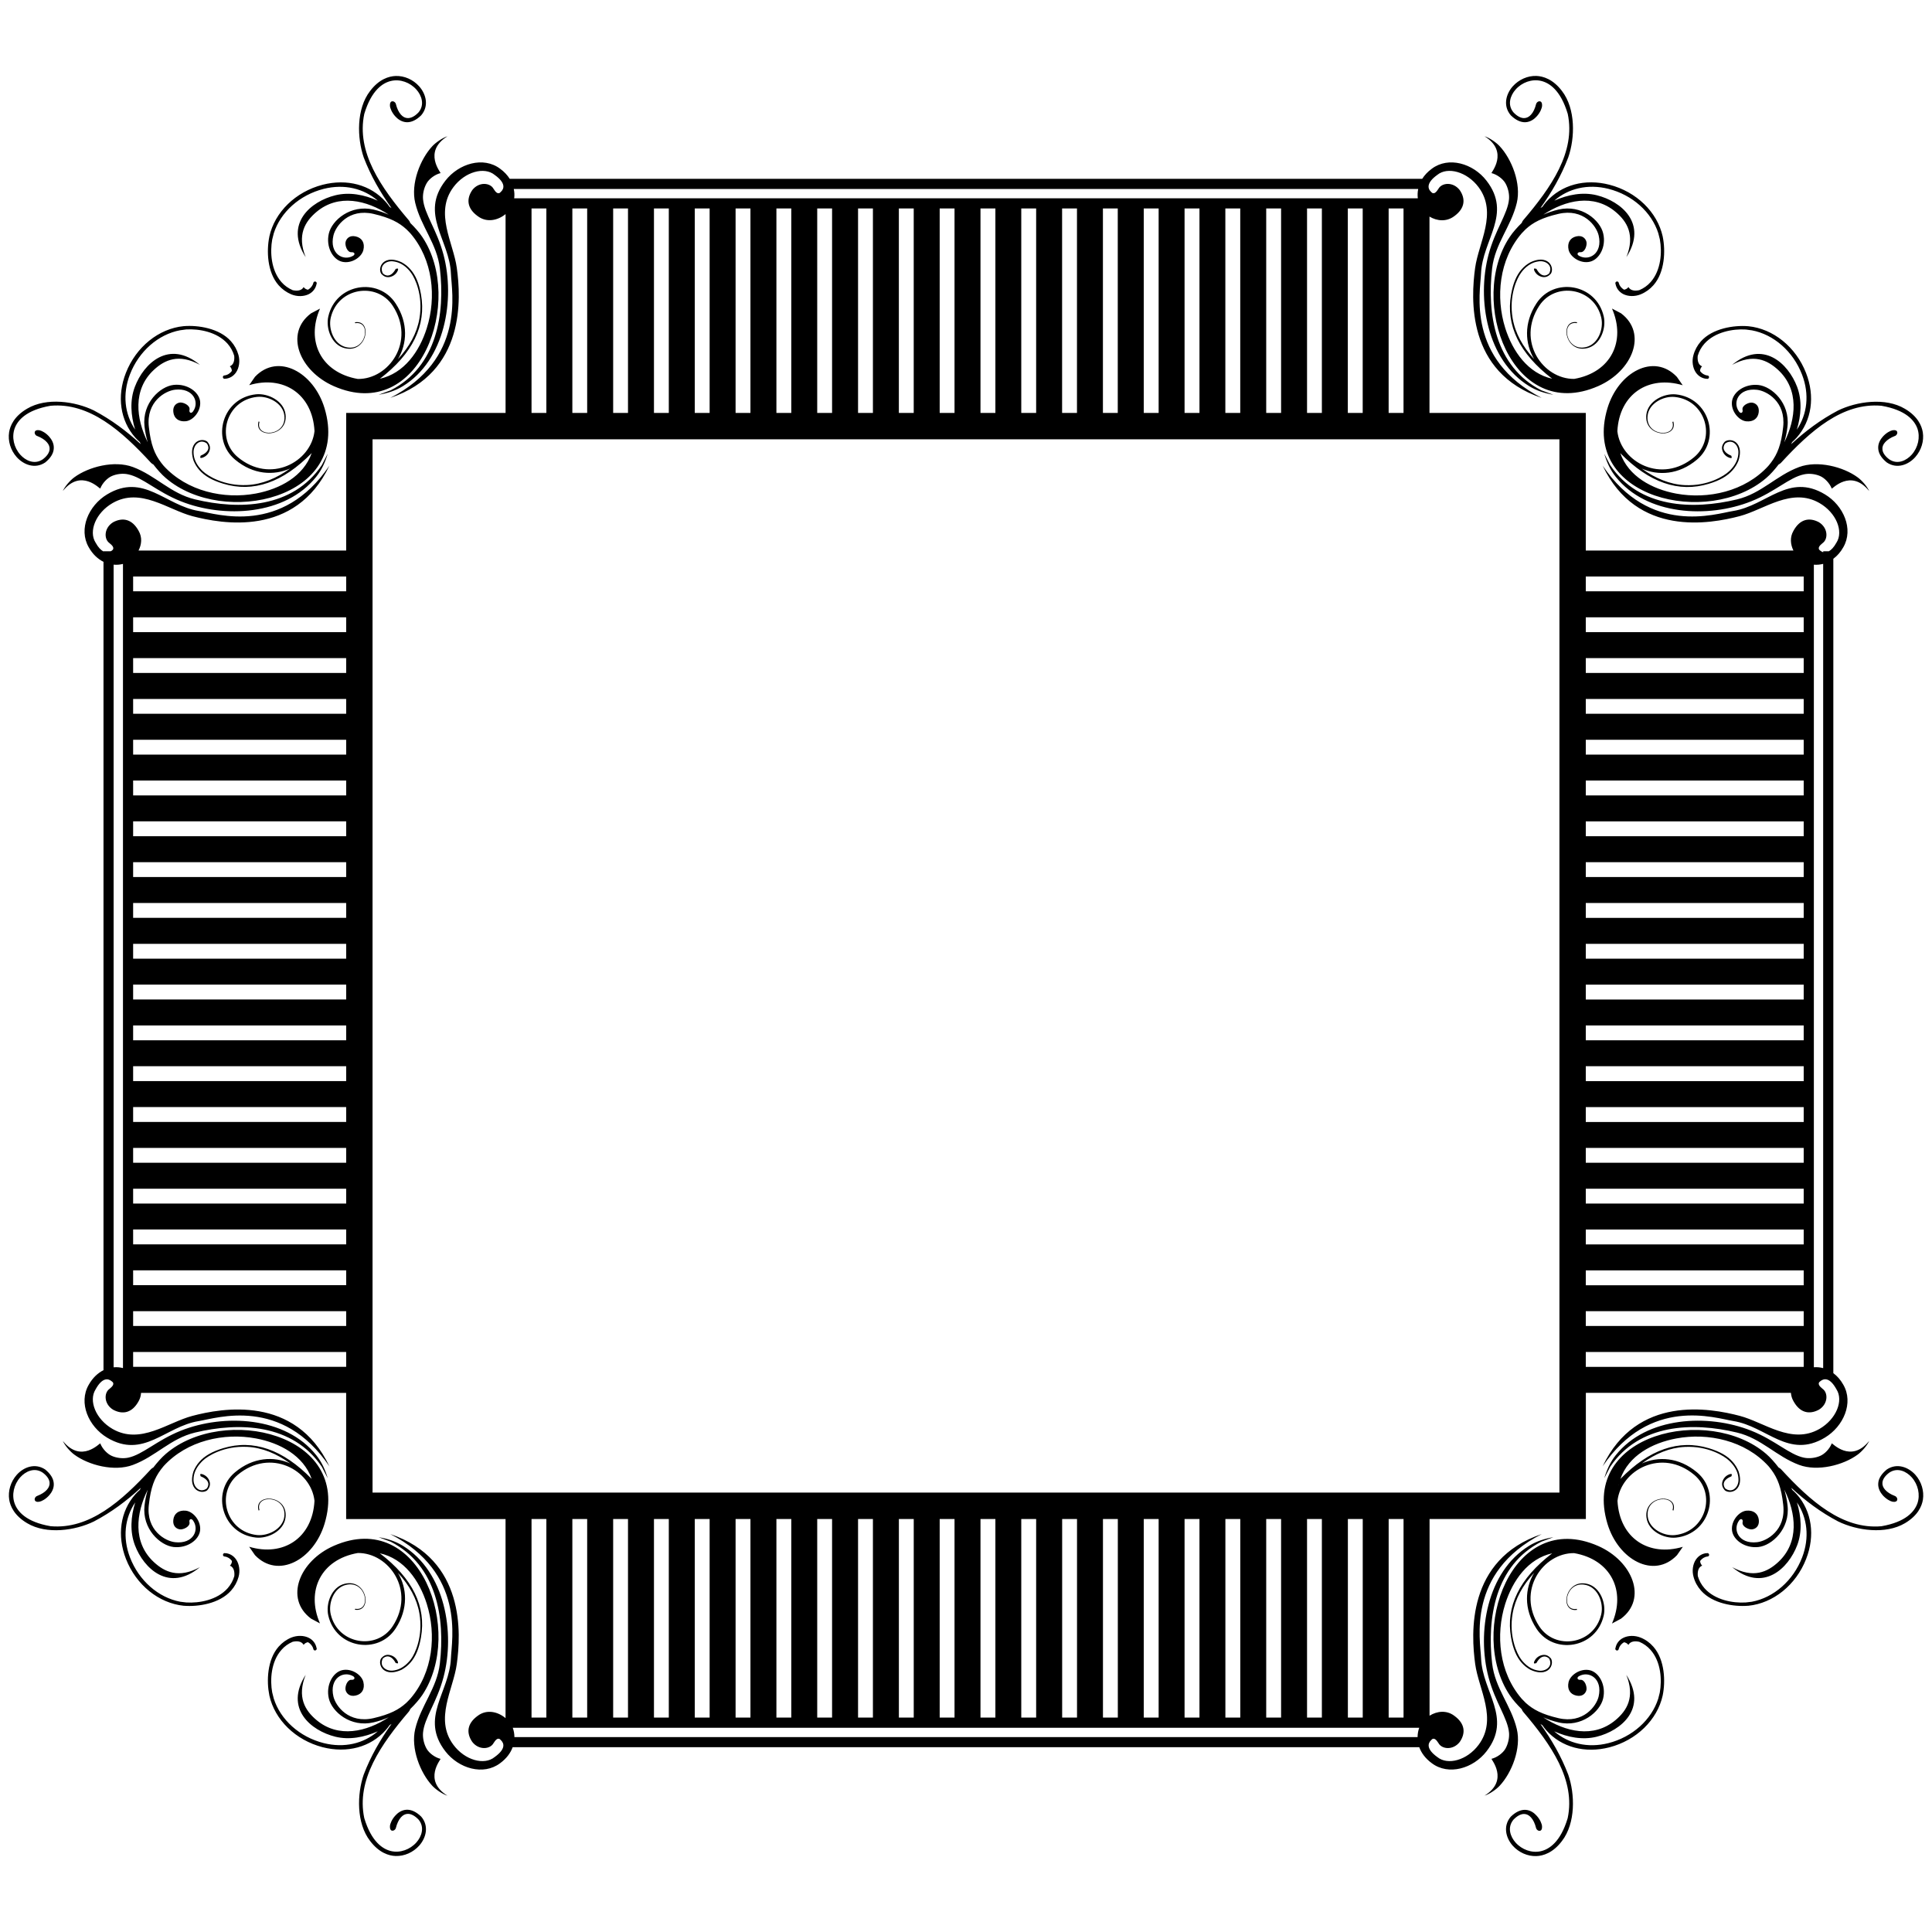 <?xml version="1.0" encoding="utf-8"?>
<!-- Generator: Adobe Illustrator 16.0.0, SVG Export Plug-In . SVG Version: 6.00 Build 0)  -->
<!DOCTYPE svg PUBLIC "-//W3C//DTD SVG 1.1//EN" "http://www.w3.org/Graphics/SVG/1.1/DTD/svg11.dtd">
<svg version="1.1" id="Layer_1" xmlns="http://www.w3.org/2000/svg" xmlns:xlink="http://www.w3.org/1999/xlink" x="0px" y="0px"
	 width="100px" height="100px" viewBox="0 0 100 100" enable-background="new 0 0 100 100" xml:space="preserve">
<path d="M78.953,6.327c0.273-0.013,0.477-0.177,0.594-0.311c0.176-0.195,0.264-0.419,0.271-0.542
	c0.009-0.151-0.043-0.208-0.09-0.224c-0.063-0.025-0.133,0.009-0.176,0.057c-0.025,0.027-0.041,0.063-0.045,0.083
	c-0.057,0.229-0.144,0.415-0.258,0.541c-0.105,0.119-0.227,0.18-0.359,0.182c-0.172,0.003-0.363-0.098-0.549-0.292
	c-0.341-0.4-0.158-0.888,0.104-1.184c0.332-0.377,0.844-0.555,1.303-0.453c0.436,0.095,1.027,0.471,1.398,1.709
	c0.418,1.975-0.859,3.814-2.307,5.507c-0.043,0.053-0.061,0.096-0.07,0.133c-0.246,0.244-0.468,0.492-0.627,0.734
	c-2.188,3.268,0.11,9.677,4.58,7.718c1.781-0.783,2.567-2.733,1.18-3.77l-0.465-0.244c0.735,1.688-0.051,3.307-1.957,3.641
	c-1.611,0.017-3.004-1.946-1.81-3.783c0.825-1.265,2.851-0.953,3.212,0.618c0.131,0.57-0.156,1.365-0.787,1.518
	c-1.074,0.258-1.332-1.381-0.48-1.239l0.018-0.047c-0.925-0.158-0.646,1.621,0.524,1.34c0.682-0.163,0.993-1.022,0.852-1.644
	c-0.391-1.702-2.59-2.047-3.483-0.671c-0.67,1.027-0.59,2.095-0.117,2.888c-0.59-0.643-0.98-1.342-1.113-2.104
	c-0.208-1.198,0.236-2.105,0.426-2.356c0.041-0.058,0.08-0.11,0.123-0.157c0.217-0.244,0.483-0.399,0.758-0.441
	c0.226-0.044,0.447,0.024,0.567,0.176c0.09,0.116,0.106,0.262,0.017,0.439c-0.058,0.058-0.16,0.125-0.279,0.108
	c-0.137-0.014-0.272-0.136-0.389-0.345l-0.102-0.015l-0.005-0.002c-0.015,0.022-0.027,0.064,0.024,0.151
	c0.084,0.16,0.246,0.271,0.426,0.295c0.146,0.017,0.279-0.029,0.404-0.17c0.006-0.006,0.01-0.011,0.014-0.014
	c0.091-0.163,0.056-0.391-0.086-0.544c-0.096-0.104-0.385-0.315-0.981-0.036c-0.171,0.095-0.321,0.212-0.45,0.361
	c-0.271,0.306-0.445,0.721-0.549,1.305c-0.283,1.604,0.434,3.062,2.125,4.359c-1.244-0.276-2.043-1.405-2.428-2.621
	c-0.501-1.597-0.323-3.543,0.852-4.904c0.063-0.07,0.139-0.14,0.204-0.21c0.382-0.35,0.835-0.596,1.704-0.798
	c1.285-0.297,1.96,0.626,2.076,1.12c0.215,0.928-0.496,1.344-1.012,1.054c-0.143-0.076-0.084-0.203,0.068-0.19
	c0.229,0.021,0.352-0.354,0.312-0.53c-0.042-0.177-0.21-0.362-0.528-0.287c-0.316,0.072-0.479,0.335-0.396,0.699
	c0.09,0.376,0.617,0.726,1.102,0.612c0.482-0.111,0.854-0.768,0.688-1.464c-0.155-0.683-1.121-1.513-2.31-1.237
	c-0.286,0.065-0.546,0.159-0.789,0.264c1.138-0.75,2.604-1.104,3.749-0.136c0.583,0.494,1.01,1.181,0.551,2.336
	c1.123-1.748-0.277-2.892-1.531-3.203c-0.732-0.181-1.498-0.032-2.2,0.279c0.726-0.634,1.733-0.878,2.796-0.613
	c1.249,0.314,2.242,1.208,2.59,2.309l-0.001,0.001l0.077,0.304c0.121,0.658,0.066,1.601-0.477,2.214
	c-0.162,0.183-0.358,0.32-0.584,0.417c-0.229,0.049-0.457,0.03-0.563-0.159c-0.066,0.086-0.146,0.122-0.229,0.136
	c-0.136-0.083-0.232-0.195-0.272-0.346c-0.002-0.021-0.013-0.044-0.029-0.058c-0.038-0.032-0.094-0.029-0.125,0.008
	c-0.028,0.032-0.032,0.075-0.009,0.108h-0.004c0.047,0.224,0.186,0.4,0.39,0.511c0.261,0.134,0.61,0.14,0.911,0.017
	c0.258-0.106,0.477-0.266,0.658-0.47c0.602-0.678,0.629-1.805,0.484-2.509l-0.002-0.014c-0.279-1.266-1.361-2.319-2.756-2.679
	c-1.266-0.329-2.488,0.002-3.271,0.883c-0.07,0.078-0.136,0.167-0.2,0.259c-0.034,0.021-0.066,0.042-0.102,0.064
	c0.576-0.806,1.072-1.658,1.44-2.622c0.349-1.005,0.392-2.508-0.327-3.439c-0.468-0.617-0.979-0.763-1.32-0.777
	c-0.453-0.017-0.91,0.186-1.229,0.541c-0.347,0.395-0.515,1.007-0.1,1.495C78.451,6.216,78.705,6.334,78.953,6.327z M80.675,19.665
	c-0.004,0-0.008,0.001-0.012,0c-0.007-0.003-0.013-0.008-0.019-0.012C80.654,19.656,80.664,19.664,80.675,19.665z M77.201,8.96
	c0.287,0.072,0.586,0.296,0.718,0.523c0.138,0.241,0.209,0.552,0.188,0.82c-0.063,0.765-0.715,1.577-1.061,2.877
	c-0.615,2.313-0.084,5.467,2.102,6.806c0.393,0.241,0.804,0.369,1.252,0.445l-0.623-0.23c-2.396-1.227-2.815-3.964-2.545-6.307
	c0.149-1.29,0.983-2.166,1.277-3.392c0.239-1-0.262-2.268-0.89-2.939c-0.183-0.198-0.538-0.435-0.779-0.51
	C78.134,7.859,77.157,8.951,77.201,8.96z M21.492,10.502c0.294,1.227,1.126,2.103,1.276,3.392c0.273,2.342-0.146,5.08-2.544,6.307
	l-0.623,0.23c0.448-0.076,0.859-0.204,1.254-0.445c2.183-1.339,2.714-4.493,2.1-6.806c-0.346-1.3-0.996-2.112-1.059-2.877
	c-0.022-0.268,0.048-0.58,0.188-0.82c0.129-0.227,0.429-0.451,0.717-0.523c0.043-0.009-0.933-1.101,0.359-1.907
	c-0.241,0.075-0.595,0.313-0.78,0.51C21.753,8.235,21.251,9.502,21.492,10.502z M83.203,21.126c-1.41,4.673,5.229,6.185,8.212,3.62
	c0.22-0.186,0.438-0.435,0.649-0.707c0.037-0.016,0.078-0.038,0.125-0.089c1.506-1.639,3.178-3.125,5.192-2.948
	c1.275,0.22,1.716,0.766,1.865,1.183c0.151,0.444,0.038,0.971-0.296,1.349c-0.262,0.292-0.723,0.537-1.161,0.244
	c-0.213-0.16-0.339-0.338-0.354-0.51c-0.016-0.133,0.031-0.261,0.139-0.378c0.111-0.126,0.283-0.238,0.502-0.323
	c0.023-0.005,0.055-0.021,0.078-0.051c0.043-0.049,0.07-0.124,0.035-0.185c-0.022-0.042-0.082-0.086-0.232-0.061
	c-0.121,0.025-0.331,0.136-0.505,0.332c-0.119,0.136-0.261,0.358-0.234,0.63c0.019,0.246,0.169,0.482,0.442,0.705
	c0.533,0.356,1.125,0.115,1.474-0.278c0.314-0.355,0.46-0.835,0.39-1.282c-0.056-0.34-0.26-0.826-0.928-1.219
	c-1.013-0.603-2.5-0.376-3.457,0.088c-0.914,0.48-1.699,1.074-2.429,1.745c0.019-0.037,0.033-0.072,0.052-0.108
	c0.082-0.077,0.163-0.153,0.233-0.232c0.78-0.88,0.961-2.135,0.483-3.351c-0.525-1.342-1.697-2.288-2.987-2.415l-0.019-0.001
	c-0.715-0.058-1.83,0.105-2.433,0.783c-0.181,0.204-0.313,0.444-0.386,0.709c-0.09,0.313-0.041,0.661,0.123,0.903
	c0.134,0.192,0.326,0.308,0.555,0.328v-0.006c0.036,0.018,0.08,0.009,0.105-0.02c0.033-0.037,0.03-0.093-0.006-0.126
	c-0.02-0.014-0.043-0.025-0.063-0.021c-0.156-0.023-0.279-0.105-0.373-0.23c0.002-0.082,0.029-0.167,0.104-0.242
	c-0.201-0.081-0.246-0.306-0.225-0.541c0.066-0.236,0.184-0.446,0.346-0.63c0.541-0.609,1.471-0.777,2.139-0.736l0.312,0.042v-0.001
	c1.136,0.211,2.142,1.091,2.603,2.293c0.394,1.021,0.271,2.053-0.271,2.851c0.226-0.736,0.281-1.513,0.015-2.22
	c-0.459-1.209-1.766-2.457-3.363-1.135c1.091-0.596,1.824-0.255,2.385,0.265c1.098,1.021,0.921,2.523,0.313,3.746
	c0.076-0.256,0.137-0.527,0.168-0.822c0.133-1.213-0.808-2.071-1.506-2.147c-0.711-0.076-1.314,0.369-1.369,0.859
	c-0.056,0.495,0.354,0.979,0.739,1.021c0.372,0.038,0.612-0.154,0.648-0.479c0.034-0.323-0.167-0.468-0.349-0.489
	c-0.181-0.018-0.537,0.151-0.49,0.374c0.033,0.149-0.086,0.221-0.182,0.088c-0.351-0.473-0.023-1.231,0.926-1.126
	c0.508,0.055,1.504,0.614,1.359,1.925c-0.1,0.921-0.299,1.401-0.622,1.833c-0.049,0.061-0.096,0.128-0.146,0.183
	c-1.213,1.327-3.123,1.737-4.77,1.433c-1.253-0.235-2.47-0.892-2.893-2.095c1.49,1.526,3.021,2.06,4.582,1.586
	c0.566-0.17,0.96-0.395,1.23-0.702c0.129-0.145,0.229-0.308,0.303-0.488c0.205-0.626-0.039-0.888-0.153-0.972
	c-0.168-0.122-0.399-0.128-0.55-0.019c-0.004,0.003-0.008,0.009-0.012,0.014c-0.127,0.144-0.158,0.28-0.121,0.424
	c0.045,0.175,0.176,0.323,0.344,0.386c0.094,0.042,0.135,0.024,0.15,0.004l0,0l-0.027-0.099c-0.221-0.089-0.354-0.21-0.391-0.346
	c-0.027-0.117,0.024-0.227,0.08-0.291c0.159-0.11,0.309-0.111,0.434-0.035c0.166,0.099,0.261,0.314,0.244,0.544
	c-0.012,0.275-0.133,0.559-0.352,0.801c-0.042,0.05-0.086,0.096-0.141,0.142c-0.225,0.216-1.073,0.768-2.285,0.707
	c-0.771-0.039-1.514-0.346-2.223-0.856c0.843,0.375,1.914,0.328,2.854-0.462c1.256-1.051,0.651-3.193-1.084-3.379
	c-0.636-0.065-1.452,0.349-1.533,1.045c-0.138,1.195,1.66,1.259,1.396,0.358l-0.047,0.025c0.244,0.825-1.41,0.77-1.284-0.33
	c0.073-0.644,0.827-1.025,1.411-0.964c1.602,0.168,2.156,2.144,0.998,3.116c-1.68,1.406-3.797,0.259-3.974-1.346
	c0.104-1.929,1.616-2.905,3.382-2.377l-0.302-0.433C85.607,18.251,83.768,19.261,83.203,21.126z M83.781,23.148
	c-0.004-0.004-0.01-0.009-0.014-0.015c-0.002-0.003-0.002-0.006-0.002-0.011C83.771,23.131,83.777,23.14,83.781,23.148z
	 M15.079,15.237c0.304,0.124,0.655,0.117,0.915-0.017c0.206-0.11,0.34-0.287,0.389-0.511H16.38c0.022-0.033,0.019-0.076-0.009-0.108
	c-0.031-0.037-0.088-0.04-0.124-0.008c-0.019,0.014-0.029,0.037-0.03,0.058c-0.041,0.151-0.139,0.262-0.274,0.346
	c-0.081-0.014-0.161-0.05-0.228-0.136c-0.107,0.189-0.334,0.208-0.564,0.159c-0.225-0.098-0.421-0.234-0.581-0.417
	c-0.543-0.613-0.599-1.556-0.479-2.214h0.001l0.077-0.304l-0.001-0.001c0.347-1.1,1.341-1.994,2.589-2.309
	c1.062-0.265,2.071-0.021,2.797,0.613c-0.704-0.311-1.467-0.46-2.2-0.279c-1.256,0.311-2.654,1.456-1.532,3.203
	c-0.46-1.155-0.032-1.842,0.551-2.336c1.143-0.966,2.61-0.614,3.749,0.136c-0.243-0.105-0.502-0.199-0.788-0.264
	c-1.191-0.275-2.154,0.555-2.313,1.237c-0.163,0.697,0.208,1.353,0.689,1.464c0.484,0.113,1.012-0.236,1.099-0.612
	c0.087-0.364-0.076-0.627-0.396-0.699c-0.318-0.075-0.484,0.109-0.526,0.287c-0.041,0.175,0.084,0.551,0.312,0.53
	c0.151-0.013,0.209,0.114,0.068,0.19c-0.515,0.29-1.228-0.126-1.009-1.054c0.115-0.494,0.789-1.417,2.074-1.12
	c0.868,0.203,1.323,0.449,1.704,0.798c0.068,0.07,0.145,0.14,0.206,0.21c1.173,1.361,1.353,3.307,0.849,4.904
	c-0.38,1.216-1.182,2.345-2.428,2.621c1.696-1.297,2.411-2.754,2.128-4.359c-0.104-0.584-0.277-1-0.55-1.305
	c-0.127-0.149-0.278-0.267-0.448-0.361c-0.597-0.279-0.887-0.067-0.982,0.036c-0.143,0.153-0.177,0.381-0.086,0.544
	c0.003,0.003,0.006,0.008,0.013,0.014c0.125,0.142,0.26,0.187,0.405,0.17c0.18-0.024,0.342-0.135,0.425-0.295
	c0.05-0.087,0.04-0.129,0.024-0.151l-0.003,0.002l-0.104,0.015c-0.113,0.209-0.249,0.331-0.388,0.345
	c-0.118,0.017-0.221-0.05-0.28-0.108c-0.089-0.177-0.074-0.324,0.019-0.439c0.119-0.152,0.341-0.221,0.569-0.176
	c0.272,0.042,0.538,0.198,0.754,0.441c0.042,0.047,0.085,0.1,0.124,0.157c0.188,0.251,0.635,1.158,0.426,2.356
	c-0.132,0.762-0.522,1.458-1.112,2.1c0.471-0.792,0.551-1.858-0.119-2.883c-0.895-1.376-3.094-1.031-3.484,0.671
	c-0.143,0.622,0.169,1.481,0.853,1.644c1.169,0.281,1.447-1.498,0.521-1.34l0.019,0.047c0.852-0.142,0.594,1.497-0.481,1.239
	c-0.632-0.152-0.918-0.948-0.788-1.518c0.362-1.571,2.387-1.883,3.212-0.618c1.195,1.837-0.198,3.801-1.81,3.783
	c-1.905-0.334-2.692-1.952-1.957-3.641L16.1,16.218c-1.388,1.036-0.604,2.986,1.18,3.77c4.469,1.959,6.768-4.45,4.581-7.718
	c-0.162-0.242-0.381-0.491-0.628-0.733c-0.01-0.038-0.029-0.081-0.072-0.134c-1.443-1.693-2.723-3.532-2.306-5.507
	c0.372-1.239,0.966-1.615,1.399-1.709c0.459-0.102,0.969,0.076,1.302,0.453c0.26,0.293,0.444,0.781,0.103,1.181
	c-0.185,0.194-0.376,0.294-0.55,0.292c-0.133-0.001-0.255-0.063-0.359-0.182c-0.112-0.126-0.201-0.313-0.258-0.541
	c-0.002-0.021-0.018-0.057-0.043-0.083c-0.042-0.047-0.114-0.082-0.178-0.057c-0.045,0.017-0.097,0.073-0.088,0.224
	c0.007,0.123,0.096,0.347,0.27,0.542c0.12,0.134,0.321,0.298,0.596,0.311c0.247,0.007,0.499-0.111,0.751-0.358
	c0.418-0.487,0.25-1.1-0.099-1.495c-0.314-0.355-0.772-0.558-1.226-0.541c-0.345,0.014-0.852,0.16-1.319,0.777
	c-0.721,0.931-0.675,2.434-0.33,3.439c0.369,0.963,0.863,1.815,1.439,2.622c-0.031-0.021-0.063-0.042-0.097-0.063
	c-0.065-0.093-0.133-0.183-0.204-0.261c-0.78-0.881-2.002-1.211-3.269-0.883c-1.394,0.36-2.475,1.414-2.754,2.679l-0.001,0.014
	c-0.146,0.704-0.118,1.831,0.483,2.509C14.605,14.971,14.825,15.13,15.079,15.237z M19.337,19.665c-0.003,0.001-0.007,0-0.011,0
	c0.009-0.001,0.018-0.008,0.026-0.012C19.348,19.657,19.342,19.664,19.337,19.665z M94.811,74.71
	c-0.104,0.278-0.363,0.548-0.604,0.649c-0.255,0.11-0.572,0.144-0.834,0.09c-0.756-0.154-1.482-0.899-2.732-1.398
	c-2.226-0.886-5.414-0.736-7.011,1.271c-0.286,0.359-0.461,0.754-0.592,1.188l0.306-0.59c1.508-2.231,4.27-2.323,6.563-1.771
	c1.265,0.303,2.032,1.233,3.216,1.674c0.962,0.357,2.285,0.014,3.025-0.529c0.221-0.158,0.5-0.479,0.601-0.713
	C95.793,75.77,94.827,74.67,94.811,74.71z M97.66,76.061c-0.273,0.227-0.424,0.459-0.442,0.707
	c-0.024,0.271,0.115,0.492,0.234,0.629c0.174,0.194,0.384,0.308,0.505,0.332c0.15,0.025,0.21-0.019,0.232-0.064
	c0.035-0.057,0.008-0.132-0.035-0.182c-0.023-0.027-0.055-0.045-0.078-0.053c-0.219-0.084-0.391-0.193-0.502-0.32
	c-0.106-0.117-0.153-0.245-0.139-0.379c0.017-0.174,0.143-0.35,0.354-0.508c0.438-0.293,0.899-0.05,1.161,0.242
	c0.334,0.377,0.447,0.905,0.296,1.346c-0.149,0.42-0.59,0.967-1.865,1.187c-2.016,0.178-3.687-1.312-5.192-2.948
	c-0.047-0.051-0.088-0.072-0.125-0.089c-0.211-0.272-0.431-0.521-0.649-0.709c-2.983-2.563-9.622-1.051-8.212,3.622
	c0.564,1.866,2.404,2.873,3.598,1.622l0.303-0.433c-1.767,0.527-3.277-0.447-3.383-2.377c0.176-1.604,2.295-2.752,3.975-1.346
	c1.156,0.975,0.603,2.945-1,3.116c-0.582,0.06-1.338-0.32-1.41-0.963c-0.126-1.103,1.527-1.157,1.285-0.329l0.046,0.025
	c0.266-0.902-1.532-0.84-1.396,0.354c0.082,0.696,0.897,1.108,1.533,1.043c1.736-0.185,2.34-2.327,1.084-3.377
	c-0.939-0.79-2.013-0.837-2.854-0.462c0.707-0.512,1.449-0.816,2.222-0.855c1.212-0.062,2.062,0.485,2.286,0.705
	c0.054,0.047,0.098,0.094,0.14,0.144c0.218,0.241,0.341,0.524,0.351,0.801c0.018,0.231-0.078,0.442-0.242,0.545
	c-0.126,0.076-0.274,0.074-0.434-0.037c-0.057-0.063-0.107-0.172-0.08-0.29c0.035-0.136,0.168-0.257,0.391-0.344l0.025-0.1v-0.002
	c-0.016-0.02-0.057-0.035-0.149,0.004c-0.168,0.063-0.298,0.211-0.345,0.387c-0.035,0.143-0.004,0.279,0.121,0.424
	c0.004,0.005,0.008,0.007,0.013,0.014c0.149,0.111,0.382,0.104,0.55-0.02c0.113-0.081,0.359-0.348,0.154-0.971
	c-0.074-0.178-0.176-0.344-0.303-0.487c-0.271-0.308-0.664-0.532-1.231-0.705c-1.562-0.472-3.093,0.063-4.582,1.591
	c0.422-1.203,1.64-1.863,2.894-2.097c1.646-0.308,3.557,0.104,4.769,1.431c0.054,0.059,0.104,0.131,0.155,0.194
	c0.316,0.429,0.515,0.911,0.612,1.821c0.146,1.311-0.853,1.869-1.358,1.924c-0.949,0.107-1.276-0.65-0.926-1.127
	c0.094-0.129,0.215-0.059,0.18,0.09c-0.047,0.224,0.312,0.393,0.49,0.373c0.183-0.021,0.385-0.162,0.35-0.488
	c-0.036-0.324-0.276-0.517-0.648-0.479c-0.385,0.045-0.795,0.526-0.74,1.021c0.056,0.49,0.66,0.938,1.371,0.859
	c0.697-0.078,1.639-0.938,1.504-2.147c-0.03-0.293-0.09-0.563-0.168-0.821c0.609,1.222,0.787,2.726-0.312,3.746
	c-0.56,0.519-1.294,0.858-2.384,0.266c1.598,1.322,2.904,0.072,3.363-1.137c0.267-0.705,0.211-1.483-0.014-2.217
	c0.54,0.795,0.662,1.826,0.27,2.848c-0.461,1.201-1.467,2.082-2.603,2.295l0,0l-0.312,0.037c-0.668,0.043-1.598-0.125-2.139-0.735
	c-0.162-0.185-0.279-0.396-0.346-0.63c-0.021-0.232,0.023-0.458,0.225-0.541c-0.074-0.074-0.103-0.161-0.104-0.242
	c0.094-0.125,0.217-0.208,0.373-0.229c0.02,0,0.043-0.008,0.063-0.021c0.037-0.033,0.039-0.09,0.006-0.126
	c-0.025-0.03-0.069-0.039-0.105-0.019v-0.01c-0.229,0.021-0.421,0.137-0.554,0.33c-0.164,0.241-0.214,0.588-0.124,0.9
	c0.072,0.268,0.205,0.506,0.386,0.709c0.603,0.682,1.718,0.843,2.433,0.785h0.019c1.29-0.131,2.462-1.075,2.987-2.417
	c0.478-1.22,0.297-2.474-0.483-3.353c-0.069-0.08-0.151-0.156-0.233-0.23c-0.019-0.034-0.033-0.069-0.052-0.106
	c0.729,0.669,1.517,1.265,2.429,1.743c0.957,0.466,2.444,0.689,3.457,0.089c0.668-0.396,0.873-0.88,0.928-1.217
	c0.07-0.45-0.074-0.929-0.389-1.286C98.785,75.943,98.193,75.705,97.66,76.061z M83.768,76.876c0-0.005,0-0.01,0-0.013
	c0.006-0.006,0.01-0.01,0.015-0.014C83.777,76.857,83.771,76.865,83.768,76.876z M96.146,24.703
	c-0.739-0.541-2.063-0.886-3.024-0.529c-1.185,0.44-1.951,1.372-3.216,1.675c-2.295,0.55-5.057,0.462-6.563-1.773l-0.306-0.588
	c0.131,0.436,0.306,0.831,0.592,1.19c1.596,2.007,4.785,2.158,7.01,1.271c1.25-0.497,1.979-1.242,2.733-1.396
	c0.262-0.058,0.579-0.024,0.834,0.086c0.239,0.103,0.499,0.373,0.604,0.65c0.017,0.042,0.981-1.059,1.938,0.127
	C96.646,25.181,96.368,24.861,96.146,24.703z M22.8,91.038c-0.289-0.071-0.588-0.296-0.717-0.521
	c-0.139-0.242-0.209-0.556-0.188-0.822c0.063-0.766,0.713-1.575,1.059-2.875c0.615-2.316,0.083-5.469-2.1-6.81
	c-0.395-0.239-0.806-0.37-1.254-0.444l0.623,0.233c2.398,1.228,2.817,3.961,2.544,6.304c-0.149,1.291-0.982,2.164-1.276,3.391
	c-0.24,1.002,0.261,2.27,0.887,2.941c0.185,0.197,0.54,0.436,0.78,0.51C21.867,92.139,22.843,91.047,22.8,91.038z M21.049,93.671
	c-0.275,0.013-0.476,0.175-0.596,0.313c-0.173,0.192-0.262,0.416-0.27,0.539c-0.009,0.153,0.043,0.209,0.088,0.227
	c0.064,0.023,0.136-0.009,0.178-0.059c0.025-0.027,0.041-0.062,0.043-0.082c0.058-0.229,0.146-0.414,0.258-0.541
	c0.104-0.119,0.226-0.182,0.359-0.183c0.173-0.004,0.365,0.101,0.55,0.291c0.341,0.402,0.157,0.89-0.104,1.185
	c-0.333,0.375-0.843,0.555-1.302,0.453c-0.433-0.097-1.027-0.473-1.399-1.711c-0.417-1.977,0.862-3.813,2.306-5.509
	c0.043-0.051,0.063-0.095,0.072-0.131c0.247-0.243,0.466-0.491,0.628-0.731c2.187-3.271-0.111-9.678-4.581-7.721
	c-1.784,0.783-2.567,2.732-1.18,3.768l0.463,0.248c-0.736-1.69,0.053-3.312,1.959-3.644c1.611-0.016,3.002,1.949,1.808,3.784
	c-0.825,1.268-2.85,0.951-3.212-0.618c-0.13-0.569,0.156-1.364,0.788-1.516c1.075-0.259,1.333,1.379,0.481,1.237l-0.019,0.047
	c0.926,0.156,0.648-1.621-0.521-1.342c-0.684,0.164-0.996,1.024-0.853,1.646c0.391,1.703,2.59,2.046,3.484,0.67
	c0.669-1.026,0.591-2.093,0.12-2.881c0.59,0.639,0.98,1.336,1.111,2.097c0.208,1.194-0.238,2.105-0.426,2.356
	c-0.039,0.058-0.082,0.108-0.124,0.153c-0.217,0.243-0.482,0.401-0.754,0.444c-0.228,0.044-0.45-0.024-0.569-0.177
	c-0.092-0.116-0.108-0.264-0.019-0.438c0.059-0.061,0.162-0.125,0.28-0.108c0.139,0.013,0.275,0.134,0.388,0.343l0.104,0.016
	L20.59,86.1c0.016-0.02,0.025-0.062-0.024-0.146c-0.083-0.162-0.245-0.271-0.425-0.296c-0.145-0.021-0.28,0.024-0.405,0.17
	c-0.006,0.004-0.009,0.011-0.013,0.013c-0.091,0.164-0.057,0.391,0.086,0.544c0.095,0.103,0.385,0.313,0.982,0.038
	c0.169-0.098,0.32-0.215,0.448-0.361c0.273-0.306,0.447-0.723,0.55-1.307c0.283-1.605-0.432-3.063-2.129-4.357
	c1.247,0.271,2.049,1.403,2.43,2.619c0.503,1.6,0.324,3.543-0.849,4.904c-0.064,0.075-0.142,0.145-0.213,0.219
	c-0.379,0.346-0.833,0.59-1.696,0.791c-1.285,0.295-1.958-0.627-2.074-1.121c-0.218-0.93,0.494-1.344,1.009-1.057
	c0.142,0.078,0.083,0.207-0.068,0.193c-0.227-0.021-0.352,0.354-0.312,0.531c0.042,0.172,0.208,0.356,0.526,0.283
	c0.319-0.07,0.482-0.334,0.396-0.699c-0.087-0.375-0.615-0.725-1.099-0.613c-0.481,0.113-0.852,0.771-0.689,1.466
	c0.159,0.683,1.122,1.517,2.313,1.235c0.285-0.064,0.545-0.156,0.788-0.263c-1.139,0.75-2.604,1.104-3.749,0.136
	c-0.583-0.492-1.011-1.181-0.551-2.334c-1.122,1.748,0.276,2.892,1.532,3.203c0.733,0.18,1.497,0.03,2.201-0.279
	c-0.726,0.635-1.736,0.878-2.798,0.611c-1.248-0.313-2.242-1.209-2.589-2.311h0.001l-0.077-0.305h-0.001
	c-0.121-0.654-0.065-1.602,0.479-2.211c0.16-0.186,0.356-0.322,0.581-0.418c0.23-0.051,0.457-0.031,0.564,0.157
	c0.067-0.085,0.147-0.122,0.228-0.135c0.135,0.079,0.233,0.194,0.274,0.345c0,0.021,0.011,0.043,0.03,0.062
	c0.036,0.03,0.093,0.028,0.124-0.011c0.028-0.033,0.032-0.074,0.009-0.106h0.003c-0.048-0.226-0.183-0.404-0.389-0.511
	c-0.26-0.135-0.611-0.141-0.915-0.019c-0.254,0.104-0.474,0.265-0.656,0.47c-0.601,0.679-0.629,1.803-0.483,2.511l0.001,0.012
	c0.279,1.267,1.36,2.317,2.754,2.681c1.267,0.326,2.489,0,3.269-0.883c0.071-0.078,0.137-0.168,0.204-0.259
	c0.033-0.022,0.065-0.044,0.098-0.063c-0.576,0.807-1.071,1.657-1.439,2.621c-0.346,1.004-0.391,2.508,0.33,3.438
	c0.467,0.616,0.974,0.767,1.319,0.778c0.454,0.016,0.912-0.188,1.226-0.541c0.35-0.396,0.517-1.01,0.099-1.498
	C21.548,93.782,21.296,93.664,21.049,93.671z M19.328,80.333c0.003,0,0.007,0,0.011,0c0.004,0.004,0.008,0.009,0.013,0.012
	C19.344,80.342,19.336,80.336,19.328,80.333z M76.661,85.838c-0.037-0.959-0.763-4.431,3.14-6.434
	c-3.904,1.312-3.658,5.175-3.445,6.729c0.18,1.309,1.174,2.844,0.178,4.178c-0.602,0.809-1.604,1.07-2.137,0.635
	c-0.567-0.408-0.502-0.703-0.323-0.875c0.146-0.178,0.28-0.006,0.383,0.156c0.174,0.315,0.753,0.379,1.099-0.063
	c0.313-0.455,0.283-0.948-0.285-1.358c-0.4-0.299-0.892-0.242-1.277-0.002V78.625h8.09v-0.688v-5.845h10.613
	c0.013,0.146,0.051,0.29,0.132,0.431c0.338,0.615,0.825,0.703,1.313,0.445c0.48-0.287,0.49-0.874,0.198-1.08
	c-0.153-0.123-0.305-0.277-0.112-0.402c0.19-0.156,0.492-0.187,0.83,0.43c0.369,0.582-0.011,1.541-0.885,2.046
	c-1.445,0.827-2.85-0.345-4.131-0.679c-1.516-0.398-5.32-1.105-7.09,2.615c2.456-3.635,5.813-2.5,6.763-2.346
	c1.729,0.275,2.862,1.986,4.743,0.858c0.967-0.583,1.492-1.8,0.952-2.736c-0.146-0.261-0.322-0.454-0.517-0.6V28.922
	c0.193-0.143,0.371-0.337,0.517-0.598c0.54-0.938,0.015-2.156-0.952-2.736c-1.881-1.131-3.016,0.581-4.743,0.859
	c-0.948,0.151-4.307,1.288-6.763-2.347c1.77,3.72,5.574,3.013,7.09,2.616c1.281-0.337,2.686-1.507,4.131-0.68
	c0.874,0.503,1.254,1.465,0.885,2.045c-0.143,0.258-0.274,0.384-0.398,0.453h-0.289v0.05c-0.051-0.017-0.102-0.041-0.143-0.074
	c-0.191-0.125-0.041-0.281,0.112-0.401c0.292-0.209,0.282-0.792-0.198-1.082c-0.488-0.256-0.977-0.167-1.313,0.448
	c-0.194,0.337-0.156,0.703-0.003,1.02H82.08v-7.121h-8.09V11.211c0.388,0.233,0.879,0.279,1.277-0.018
	c0.568-0.409,0.599-0.904,0.285-1.358c-0.346-0.441-0.925-0.38-1.099-0.063c-0.103,0.163-0.237,0.333-0.384,0.156
	c-0.178-0.169-0.243-0.467,0.324-0.875c0.531-0.436,1.535-0.172,2.137,0.634c0.996,1.336,0.002,2.871-0.178,4.18
	c-0.213,1.553-0.459,5.418,3.445,6.727c-3.902-2.002-3.177-5.473-3.14-6.432c0.069-1.752,1.63-3.078,0.282-4.812
	c-0.688-0.89-1.963-1.267-2.828-0.617c-0.217,0.158-0.379,0.337-0.497,0.522H26.383c-0.119-0.186-0.28-0.364-0.498-0.522
	c-0.866-0.649-2.138-0.273-2.83,0.617c-1.347,1.734,0.215,3.06,0.285,4.812c0.037,0.959,0.761,4.43-3.14,6.432
	c3.904-1.309,3.659-5.174,3.444-6.727c-0.177-1.309-1.171-2.844-0.176-4.18c0.602-0.806,1.605-1.069,2.135-0.634
	c0.571,0.408,0.504,0.706,0.324,0.875c-0.146,0.178-0.281,0.007-0.382-0.156c-0.172-0.317-0.754-0.377-1.098,0.063
	c-0.313,0.455-0.284,0.95,0.287,1.358c0.458,0.341,1.031,0.219,1.434-0.111v10.292h-8.25v7.121H7.171
	c0.16-0.314,0.2-0.679,0.004-1.02c-0.338-0.614-0.826-0.704-1.313-0.448c-0.482,0.29-0.491,0.873-0.198,1.082
	c0.151,0.12,0.304,0.275,0.111,0.401c-0.014,0.01-0.033,0.015-0.05,0.024H5.357v0.011c-0.127-0.067-0.266-0.196-0.412-0.463
	c-0.367-0.58,0.01-1.542,0.885-2.045c1.446-0.827,2.851,0.343,4.129,0.68c1.516,0.396,5.322,1.104,7.092-2.616
	c-2.457,3.634-5.815,2.498-6.762,2.347c-1.73-0.279-2.863-1.99-4.744-0.859c-0.966,0.581-1.492,1.798-0.953,2.736
	c0.208,0.371,0.479,0.611,0.765,0.756v41.838c-0.285,0.144-0.557,0.388-0.765,0.758c-0.54,0.938-0.014,2.153,0.953,2.736
	c1.881,1.128,3.014-0.583,4.744-0.858c0.947-0.154,4.305-1.289,6.762,2.346c-1.77-3.721-5.576-3.015-7.092-2.615
	c-1.278,0.334-2.683,1.506-4.129,0.679c-0.875-0.505-1.252-1.464-0.885-2.046c0.336-0.615,0.64-0.586,0.83-0.429
	c0.193,0.125,0.041,0.278-0.111,0.401c-0.293,0.207-0.284,0.793,0.198,1.08c0.487,0.258,0.975,0.17,1.313-0.445
	c0.081-0.141,0.116-0.285,0.126-0.43h10.616v6.53h8.25V88.93c-0.402-0.338-0.974-0.468-1.434-0.125
	c-0.571,0.41-0.6,0.903-0.287,1.358c0.344,0.442,0.926,0.38,1.098,0.063c0.102-0.162,0.236-0.334,0.382-0.156
	c0.18,0.172,0.247,0.467-0.324,0.875c-0.53,0.437-1.534,0.174-2.135-0.635c-0.995-1.334-0.001-2.869,0.176-4.178
	c0.214-1.555,0.459-5.418-3.444-6.729c3.901,2.003,3.177,5.475,3.14,6.434c-0.07,1.75-1.631,3.076-0.285,4.813
	c0.691,0.89,1.963,1.266,2.83,0.615c0.335-0.246,0.543-0.533,0.651-0.83h46.926c0.109,0.297,0.316,0.584,0.652,0.83
	c0.865,0.649,2.14,0.273,2.828-0.615C78.291,88.914,76.73,87.588,76.661,85.838z M93.885,29.228c0.157,0.012,0.32,0,0.482-0.042
	v41.628c-0.162-0.045-0.325-0.056-0.482-0.045V29.228z M82.08,29.839h11.279v0.767H82.08V29.839z M82.08,31.952h11.279v0.769H82.08
	V31.952z M82.08,34.064h11.279v0.767H82.08V34.064z M82.08,36.178h11.279v0.767H82.08V36.178z M82.08,38.29h11.279v0.768H82.08
	V38.29z M82.08,40.4h11.279v0.77H82.08V40.4z M82.08,42.514h11.279v0.769H82.08V42.514z M82.08,44.627h11.279v0.768H82.08V44.627z
	 M82.08,46.739h11.279v0.77H82.08V46.739z M82.08,48.854h11.279v0.767H82.08V48.854z M82.08,50.964h11.279v0.771H82.08V50.964z
	 M82.08,53.078h11.279v0.768H82.08V53.078z M82.08,55.188h11.279v0.771H82.08V55.188z M82.08,57.305h11.279v0.769H82.08V57.305z
	 M82.08,59.416h11.279v0.768H82.08V59.416z M82.08,61.527h11.279v0.77H82.08V61.527z M82.08,63.639h11.279v0.771H82.08V63.639z
	 M82.08,65.754h11.279v0.77H82.08V65.754z M82.08,67.866h11.279v0.767H82.08V67.866z M82.08,69.979h11.279v0.77H82.08V69.979z
	 M6.365,70.811c-0.151-0.039-0.315-0.056-0.484-0.039V29.227c0.169,0.015,0.333,0,0.484-0.038V70.811z M17.918,70.748H6.891v-0.77
	h11.027V70.748z M17.918,68.633H6.891v-0.767h11.027V68.633z M17.918,66.521H6.891v-0.769h11.027V66.521z M17.918,64.409H6.891
	v-0.771h11.027V64.409z M17.918,62.297H6.891v-0.77h11.027V62.297z M17.918,60.184H6.891v-0.768h11.027V60.184z M17.918,58.072
	H6.891v-0.77h11.027V58.072z M17.918,55.958H6.891v-0.771h11.027V55.958z M17.918,53.846H6.891v-0.768h11.027V53.846z
	 M17.918,51.734H6.891v-0.771h11.027V51.734z M17.918,49.621H6.891v-0.767h11.027V49.621z M17.918,47.508H6.891v-0.77h11.027V47.508
	z M17.918,45.395H6.891v-0.768h11.027V45.395z M17.918,43.282H6.891v-0.769h11.027V43.282z M17.918,41.17H6.891V40.4h11.027V41.17z
	 M17.918,39.058H6.891V38.29h11.027V39.058z M17.918,36.945H6.891v-0.767h11.027V36.945z M17.918,34.831H6.891v-0.767h11.027V34.831
	z M17.918,32.721H6.891v-0.769h11.027V32.721z M17.918,30.606H6.891v-0.767h11.027V30.606z M73.406,9.78
	c-0.034,0.165-0.039,0.326-0.02,0.483H26.614c0.021-0.157,0.014-0.318-0.021-0.483H73.406z M72.646,10.789v10.585h-0.77V10.789
	H72.646z M70.533,10.789v10.585h-0.77V10.789H70.533z M68.42,10.789v10.585h-0.768V10.789H68.42z M66.309,10.789v10.585h-0.77
	V10.789H66.309z M64.195,10.789v10.585h-0.771V10.789H64.195z M62.084,10.789v10.585h-0.771V10.789H62.084z M59.971,10.789v10.585
	h-0.77V10.789H59.971z M57.855,10.789v10.585h-0.768V10.789H57.855z M55.744,10.789v10.585h-0.77V10.789H55.744z M53.631,10.789
	v10.585h-0.77V10.789H53.631z M51.521,10.789v10.585H50.75V10.789H51.521z M49.406,10.789v10.585h-0.768V10.789H49.406z
	 M47.294,10.789v10.585h-0.769V10.789H47.294z M45.182,10.789v10.585h-0.769V10.789H45.182z M43.068,10.789v10.585h-0.769V10.789
	H43.068z M40.957,10.789v10.585h-0.77V10.789H40.957z M38.843,10.789v10.585h-0.769V10.789H38.843z M36.73,10.789v10.585h-0.769
	V10.789H36.73z M34.617,10.789v10.585h-0.768V10.789H34.617z M32.505,10.789v10.585h-0.768V10.789H32.505z M30.392,10.789v10.585
	h-0.767V10.789H30.392z M28.279,10.789v10.585h-0.767V10.789H28.279z M73.374,89.911H26.626c-0.001-0.17-0.031-0.333-0.085-0.481
	h46.918C73.404,89.578,73.375,89.741,73.374,89.911z M27.512,88.902V78.625h0.767v10.277H27.512z M29.625,88.902V78.625h0.767
	v10.277H29.625z M31.737,88.902V78.625h0.768v10.277H31.737z M33.849,88.902V78.625h0.768v10.277H33.849z M35.961,88.902V78.625
	h0.769v10.277H35.961z M38.074,88.902V78.625h0.769v10.277H38.074z M40.187,88.902V78.625h0.77v10.277H40.187z M42.299,88.902
	V78.625h0.769v10.277H42.299z M44.413,88.902V78.625h0.769v10.277H44.413z M46.526,88.902V78.625h0.769v10.277H46.526z
	 M48.638,88.902V78.625h0.768v10.277H48.638z M50.75,88.902V78.625h0.771v10.277H50.75z M52.861,88.902V78.625h0.77v10.277H52.861z
	 M54.977,88.902V78.625h0.769v10.277H54.977z M57.089,88.902V78.625h0.769v10.277H57.089z M59.201,88.902V78.625h0.77v10.277H59.201
	z M61.313,88.902V78.625h0.771v10.277H61.313z M63.426,88.902V78.625h0.771v10.277H63.426z M65.539,88.902V78.625h0.77v10.277
	H65.539z M67.652,88.902V78.625h0.768v10.277H67.652z M69.766,88.902V78.625h0.769v10.277H69.766z M71.877,88.902V78.625h0.77
	v10.277H71.877z M19.283,77.257V22.738h61.433v54.519H19.283z M78.51,89.493c-0.294-1.226-1.128-2.101-1.277-3.392
	c-0.271-2.342,0.147-5.076,2.545-6.303l0.623-0.232c-0.448,0.074-0.859,0.203-1.252,0.443c-2.186,1.342-2.717,4.492-2.102,6.809
	c0.346,1.301,0.996,2.111,1.061,2.877c0.021,0.267-0.051,0.578-0.188,0.82c-0.132,0.227-0.431,0.45-0.718,0.521
	c-0.044,0.009,0.933,1.1-0.36,1.906c0.241-0.074,0.597-0.313,0.779-0.51C78.248,91.762,78.749,90.495,78.51,89.493z M2.34,23.937
	c0.274-0.222,0.423-0.458,0.442-0.705c0.026-0.271-0.114-0.494-0.235-0.63c-0.172-0.196-0.381-0.307-0.504-0.332
	c-0.148-0.026-0.209,0.019-0.233,0.061c-0.034,0.061-0.008,0.136,0.035,0.185c0.025,0.029,0.056,0.046,0.08,0.051
	c0.217,0.085,0.392,0.196,0.502,0.323c0.106,0.117,0.153,0.245,0.14,0.378c-0.019,0.172-0.143,0.351-0.357,0.51
	c-0.438,0.293-0.901,0.049-1.161-0.244c-0.334-0.378-0.449-0.905-0.294-1.349c0.146-0.417,0.59-0.963,1.865-1.183
	c2.013-0.177,3.684,1.31,5.191,2.948c0.047,0.051,0.087,0.073,0.124,0.089c0.21,0.271,0.431,0.521,0.65,0.707
	c2.985,2.565,9.624,1.054,8.213-3.62c-0.564-1.865-2.407-2.875-3.6-1.623l-0.3,0.433c1.765-0.528,3.278,0.45,3.381,2.378
	c-0.177,1.604-2.295,2.75-3.973,1.345c-1.157-0.972-0.603-2.948,0.999-3.116c0.583-0.061,1.339,0.32,1.413,0.964
	c0.125,1.099-1.53,1.155-1.287,0.33l-0.045-0.025c-0.266,0.901,1.533,0.837,1.394-0.358c-0.079-0.696-0.898-1.11-1.532-1.045
	c-1.738,0.186-2.341,2.328-1.083,3.379c0.942,0.791,2.014,0.836,2.856,0.46c-0.709,0.512-1.45,0.818-2.225,0.857
	c-1.212,0.062-2.062-0.49-2.287-0.707c-0.053-0.046-0.099-0.091-0.14-0.142c-0.217-0.243-0.34-0.526-0.35-0.801
	c-0.016-0.23,0.078-0.445,0.244-0.544c0.126-0.076,0.275-0.075,0.435,0.035c0.054,0.064,0.107,0.174,0.079,0.291
	c-0.034,0.136-0.168,0.257-0.39,0.346l-0.028,0.099l0,0c0.017,0.02,0.059,0.037,0.151-0.004c0.169-0.063,0.301-0.21,0.345-0.386
	c0.035-0.144,0.005-0.28-0.121-0.424c-0.004-0.004-0.009-0.011-0.013-0.014c-0.15-0.109-0.38-0.104-0.548,0.019
	c-0.115,0.084-0.358,0.346-0.154,0.972c0.073,0.18,0.174,0.343,0.302,0.488c0.272,0.308,0.665,0.532,1.231,0.702
	c1.559,0.474,3.091-0.06,4.581-1.584c-0.422,1.202-1.638,1.859-2.89,2.094c-1.646,0.305-3.557-0.105-4.771-1.433
	c-0.049-0.053-0.093-0.117-0.141-0.176c-0.326-0.432-0.527-0.917-0.627-1.84c-0.144-1.311,0.853-1.87,1.359-1.925
	c0.948-0.105,1.277,0.653,0.927,1.126c-0.096,0.133-0.215,0.061-0.181-0.088c0.046-0.222-0.312-0.392-0.491-0.374
	c-0.181,0.021-0.383,0.166-0.347,0.489c0.034,0.325,0.274,0.517,0.647,0.479c0.385-0.042,0.793-0.526,0.741-1.021
	c-0.054-0.491-0.661-0.936-1.372-0.859C8.289,20,7.347,20.858,7.479,22.071c0.033,0.294,0.092,0.564,0.168,0.822
	c-0.608-1.223-0.785-2.725,0.314-3.746c0.558-0.52,1.293-0.86,2.383-0.265c-1.598-1.321-2.904-0.074-3.362,1.135
	c-0.269,0.705-0.213,1.481,0.012,2.217c-0.542-0.795-0.663-1.827-0.271-2.848c0.461-1.202,1.469-2.082,2.604-2.293v0.001
	l0.309-0.042c0.669-0.041,1.599,0.127,2.141,0.736c0.161,0.184,0.279,0.395,0.346,0.63c0.022,0.235-0.024,0.46-0.227,0.541
	C11.973,19.034,12,19.119,12,19.201c-0.093,0.125-0.216,0.208-0.373,0.23c-0.021-0.003-0.044,0.007-0.062,0.021
	c-0.036,0.033-0.039,0.089-0.007,0.126c0.027,0.029,0.071,0.038,0.107,0.02v0.006c0.229-0.02,0.42-0.136,0.552-0.328
	c0.165-0.242,0.213-0.59,0.126-0.903c-0.075-0.265-0.206-0.505-0.388-0.709c-0.601-0.678-1.716-0.841-2.433-0.783l-0.016,0.001
	c-1.29,0.126-2.462,1.073-2.989,2.415C6.039,20.513,6.221,21.768,7,22.648c0.07,0.079,0.151,0.155,0.234,0.232
	c0.017,0.035,0.034,0.071,0.052,0.108c-0.731-0.669-1.517-1.263-2.432-1.745c-0.955-0.465-2.442-0.691-3.454-0.088
	c-0.669,0.393-0.875,0.879-0.929,1.219c-0.07,0.446,0.075,0.926,0.39,1.282C1.216,24.052,1.806,24.293,2.34,23.937z M16.234,23.122
	c-0.001,0.005-0.001,0.008-0.001,0.011c-0.004,0.006-0.009,0.011-0.014,0.015C16.223,23.14,16.229,23.131,16.234,23.122z
	 M5.794,24.637c0.255-0.11,0.573-0.144,0.834-0.086c0.755,0.153,1.484,0.898,2.732,1.395c2.222,0.888,5.416,0.737,7.009-1.27
	c0.287-0.359,0.461-0.754,0.592-1.19l-0.304,0.588c-1.506,2.235-4.271,2.324-6.565,1.773c-1.264-0.303-2.032-1.234-3.215-1.675
	c-0.964-0.356-2.285-0.012-3.025,0.529c-0.219,0.158-0.499,0.479-0.599,0.711c0.956-1.186,1.92-0.085,1.937-0.127
	C5.296,25.01,5.553,24.74,5.794,24.637z M16.798,78.872c1.411-4.673-5.228-6.187-8.213-3.622c-0.22,0.189-0.441,0.438-0.651,0.709
	c-0.036,0.018-0.076,0.04-0.123,0.089c-1.507,1.638-3.178,3.126-5.191,2.948c-1.276-0.219-1.72-0.766-1.866-1.186
	c-0.155-0.439-0.041-0.969,0.294-1.346c0.26-0.292,0.723-0.535,1.161-0.242c0.214,0.158,0.338,0.334,0.357,0.508
	c0.013,0.134-0.034,0.262-0.14,0.379c-0.11,0.127-0.285,0.236-0.502,0.32c-0.024,0.008-0.054,0.024-0.08,0.053
	c-0.042,0.05-0.069,0.125-0.035,0.182c0.023,0.047,0.084,0.091,0.233,0.064c0.123-0.024,0.333-0.138,0.504-0.332
	c0.121-0.137,0.261-0.357,0.235-0.629c-0.019-0.248-0.168-0.48-0.442-0.707c-0.534-0.354-1.125-0.115-1.473,0.277
	c-0.315,0.357-0.46,0.836-0.39,1.286c0.055,0.337,0.26,0.821,0.929,1.217c1.011,0.603,2.499,0.377,3.454-0.089
	c0.915-0.479,1.7-1.074,2.43-1.743c-0.017,0.037-0.034,0.072-0.05,0.106c-0.083,0.074-0.165,0.152-0.234,0.23
	c-0.78,0.879-0.961,2.133-0.483,3.353c0.526,1.342,1.699,2.286,2.989,2.417h0.016c0.717,0.058,1.832-0.104,2.433-0.785
	c0.182-0.203,0.313-0.441,0.388-0.709c0.087-0.313,0.038-0.659-0.126-0.9c-0.132-0.193-0.324-0.309-0.552-0.33v0.01
	c-0.036-0.021-0.081-0.014-0.107,0.019c-0.032,0.036-0.028,0.093,0.007,0.126c0.018,0.016,0.041,0.021,0.062,0.021
	c0.156,0.021,0.28,0.104,0.373,0.229c0,0.081-0.027,0.168-0.104,0.242c0.202,0.083,0.249,0.309,0.227,0.541
	c-0.067,0.234-0.185,0.445-0.346,0.63c-0.542,0.61-1.471,0.778-2.141,0.735l-0.309-0.037l0,0c-1.135-0.213-2.143-1.094-2.604-2.295
	c-0.391-1.021-0.27-2.051,0.271-2.846C6.77,78.5,6.716,79.275,6.983,79.98c0.458,1.209,1.764,2.459,3.362,1.137
	c-1.089,0.594-1.825,0.253-2.383-0.266c-1.1-1.021-0.923-2.522-0.314-3.744c-0.076,0.256-0.136,0.526-0.168,0.819
	c-0.132,1.212,0.81,2.069,1.506,2.147c0.711,0.076,1.318-0.369,1.372-0.859c0.052-0.495-0.356-0.979-0.741-1.021
	c-0.373-0.038-0.613,0.154-0.647,0.479c-0.036,0.326,0.166,0.467,0.347,0.488c0.179,0.02,0.537-0.149,0.491-0.373
	c-0.035-0.146,0.084-0.219,0.181-0.09c0.35,0.477,0.021,1.234-0.927,1.127C8.555,79.77,7.559,79.211,7.703,77.9
	c0.099-0.918,0.298-1.399,0.619-1.83c0.051-0.059,0.099-0.131,0.149-0.187c1.214-1.325,3.125-1.737,4.771-1.431
	c1.252,0.232,2.468,0.893,2.89,2.095c-1.489-1.524-3.022-2.062-4.581-1.589c-0.567,0.173-0.959,0.396-1.231,0.705
	c-0.128,0.145-0.229,0.311-0.302,0.486c-0.204,0.625,0.04,0.891,0.154,0.972c0.168,0.122,0.398,0.131,0.548,0.021
	c0.004-0.008,0.009-0.01,0.013-0.015c0.126-0.144,0.156-0.282,0.121-0.424c-0.044-0.175-0.176-0.322-0.345-0.386
	c-0.092-0.041-0.134-0.023-0.151-0.004l0,0l0.028,0.101c0.222,0.087,0.356,0.208,0.39,0.344c0.028,0.118-0.024,0.226-0.079,0.29
	c-0.159,0.111-0.309,0.113-0.435,0.037c-0.166-0.102-0.26-0.313-0.244-0.545c0.009-0.275,0.132-0.559,0.35-0.801
	c0.041-0.049,0.087-0.096,0.14-0.145c0.225-0.219,1.075-0.766,2.287-0.705c0.775,0.041,1.516,0.346,2.225,0.858
	c-0.842-0.377-1.915-0.332-2.856,0.46c-1.257,1.05-0.654,3.193,1.083,3.377c0.633,0.066,1.453-0.347,1.532-1.043
	c0.139-1.193-1.66-1.258-1.394-0.355l0.045-0.024c-0.243-0.828,1.412-0.772,1.287,0.329c-0.074,0.643-0.829,1.021-1.413,0.963
	c-1.602-0.171-2.156-2.143-0.999-3.116c1.678-1.403,3.796-0.26,3.973,1.343c-0.103,1.932-1.616,2.907-3.381,2.379l0.3,0.434
	C14.391,81.745,16.234,80.738,16.798,78.872z M16.218,76.852c0.005,0.004,0.01,0.006,0.014,0.013c0,0.003,0,0.008,0.001,0.011
	C16.229,76.865,16.223,76.857,16.218,76.852z M84.919,84.762c-0.301-0.121-0.651-0.117-0.911,0.019
	c-0.205,0.105-0.343,0.284-0.39,0.511h0.004c-0.022,0.032-0.021,0.073,0.009,0.107c0.031,0.037,0.087,0.039,0.125,0.01
	c0.018-0.018,0.027-0.041,0.029-0.061c0.04-0.15,0.138-0.267,0.273-0.346c0.08,0.014,0.16,0.05,0.228,0.135
	c0.106-0.188,0.334-0.207,0.563-0.158c0.225,0.097,0.42,0.233,0.582,0.418c0.543,0.61,0.598,1.558,0.478,2.213l-0.077,0.304h0.001
	c-0.347,1.101-1.341,1.997-2.59,2.312c-1.063,0.266-2.071,0.021-2.798-0.613c0.703,0.312,1.469,0.461,2.201,0.279
	c1.256-0.312,2.654-1.455,1.531-3.203c0.461,1.154,0.033,1.843-0.55,2.336c-1.146,0.967-2.61,0.613-3.749-0.137
	c0.242,0.105,0.503,0.197,0.789,0.262c1.188,0.281,2.152-0.553,2.311-1.234c0.164-0.694-0.207-1.352-0.688-1.466
	c-0.483-0.11-1.011,0.239-1.101,0.614c-0.084,0.364,0.078,0.629,0.396,0.698c0.319,0.073,0.485-0.11,0.528-0.284
	c0.039-0.178-0.084-0.551-0.312-0.531c-0.151,0.015-0.211-0.114-0.069-0.192c0.517-0.287,1.228,0.127,1.013,1.058
	c-0.116,0.494-0.791,1.416-2.076,1.119c-0.862-0.201-1.315-0.447-1.696-0.791c-0.07-0.074-0.147-0.145-0.213-0.218
	c-1.174-1.36-1.352-3.306-0.851-4.903c0.385-1.217,1.185-2.347,2.431-2.621c-1.695,1.297-2.41,2.754-2.128,4.358
	c0.103,0.584,0.278,1.001,0.55,1.308c0.129,0.146,0.278,0.264,0.449,0.36c0.598,0.275,0.887,0.063,0.98-0.038
	c0.143-0.154,0.178-0.38,0.088-0.544c-0.004-0.002-0.01-0.009-0.014-0.013c-0.127-0.146-0.261-0.189-0.406-0.17
	c-0.18,0.023-0.342,0.134-0.424,0.296c-0.054,0.086-0.041,0.128-0.025,0.147l0.005-0.002l0.103-0.015
	c0.114-0.209,0.25-0.33,0.387-0.343c0.119-0.018,0.224,0.049,0.279,0.107c0.092,0.176,0.074,0.321-0.016,0.438
	c-0.12,0.151-0.343,0.221-0.568,0.177c-0.272-0.043-0.539-0.201-0.757-0.443c-0.043-0.045-0.083-0.098-0.124-0.154
	c-0.188-0.251-0.633-1.162-0.425-2.356c0.133-0.764,0.522-1.46,1.113-2.103c-0.474,0.791-0.554,1.859,0.118,2.887
	c0.894,1.376,3.093,1.033,3.482-0.67c0.143-0.621-0.17-1.482-0.852-1.646c-1.172-0.278-1.449,1.5-0.524,1.344l-0.019-0.049
	c-0.852,0.143-0.592-1.496,0.482-1.236c0.631,0.15,0.918,0.945,0.786,1.516c-0.362,1.569-2.387,1.887-3.212,0.618
	c-1.193-1.835,0.196-3.8,1.807-3.784c1.907,0.332,2.696,1.952,1.961,3.644l0.463-0.248c1.39-1.034,0.604-2.983-1.18-3.767
	c-4.469-1.959-6.767,4.448-4.578,7.719c0.158,0.242,0.379,0.49,0.625,0.732c0.012,0.036,0.029,0.08,0.071,0.131
	c1.446,1.695,2.724,3.532,2.306,5.508c-0.371,1.24-0.963,1.615-1.397,1.711c-0.459,0.103-0.97-0.077-1.302-0.452
	c-0.264-0.296-0.445-0.781-0.104-1.185c0.185-0.19,0.377-0.295,0.55-0.291c0.133,0.002,0.252,0.063,0.358,0.182
	c0.114,0.128,0.201,0.313,0.258,0.541c0.003,0.021,0.021,0.056,0.045,0.084c0.044,0.049,0.112,0.082,0.177,0.058
	c0.047-0.019,0.098-0.071,0.088-0.226c-0.006-0.123-0.096-0.348-0.271-0.541c-0.118-0.137-0.319-0.301-0.594-0.313
	c-0.248-0.007-0.502,0.111-0.755,0.357c-0.415,0.488-0.247,1.103,0.1,1.496c0.316,0.354,0.773,0.558,1.229,0.541
	c0.343-0.012,0.854-0.161,1.32-0.777c0.719-0.932,0.676-2.436,0.327-3.439c-0.368-0.963-0.864-1.813-1.44-2.621
	c0.035,0.021,0.066,0.043,0.102,0.064c0.064,0.092,0.131,0.182,0.2,0.26c0.782,0.883,2.005,1.209,3.271,0.883
	c1.395-0.363,2.477-1.416,2.756-2.682l0.002-0.012c0.145-0.708,0.115-1.832-0.484-2.512C85.396,85.025,85.176,84.865,84.919,84.762z
	 M80.662,80.333c0.004,0,0.007,0,0.011,0c-0.009,0.004-0.019,0.009-0.024,0.015C80.652,80.342,80.656,80.337,80.662,80.333z
	 M3.853,75.296c0.741,0.543,2.062,0.888,3.025,0.529c1.183-0.439,1.951-1.371,3.215-1.675c2.294-0.553,5.059-0.461,6.565,1.771
	l0.304,0.59c-0.13-0.436-0.305-0.828-0.592-1.188c-1.594-2.009-4.787-2.157-7.009-1.271c-1.248,0.499-1.977,1.244-2.732,1.398
	c-0.262,0.054-0.579,0.021-0.834-0.089c-0.242-0.104-0.498-0.372-0.604-0.65c-0.017-0.04-0.981,1.061-1.937-0.127
	C3.354,74.816,3.633,75.139,3.853,75.296z"/>
</svg>
